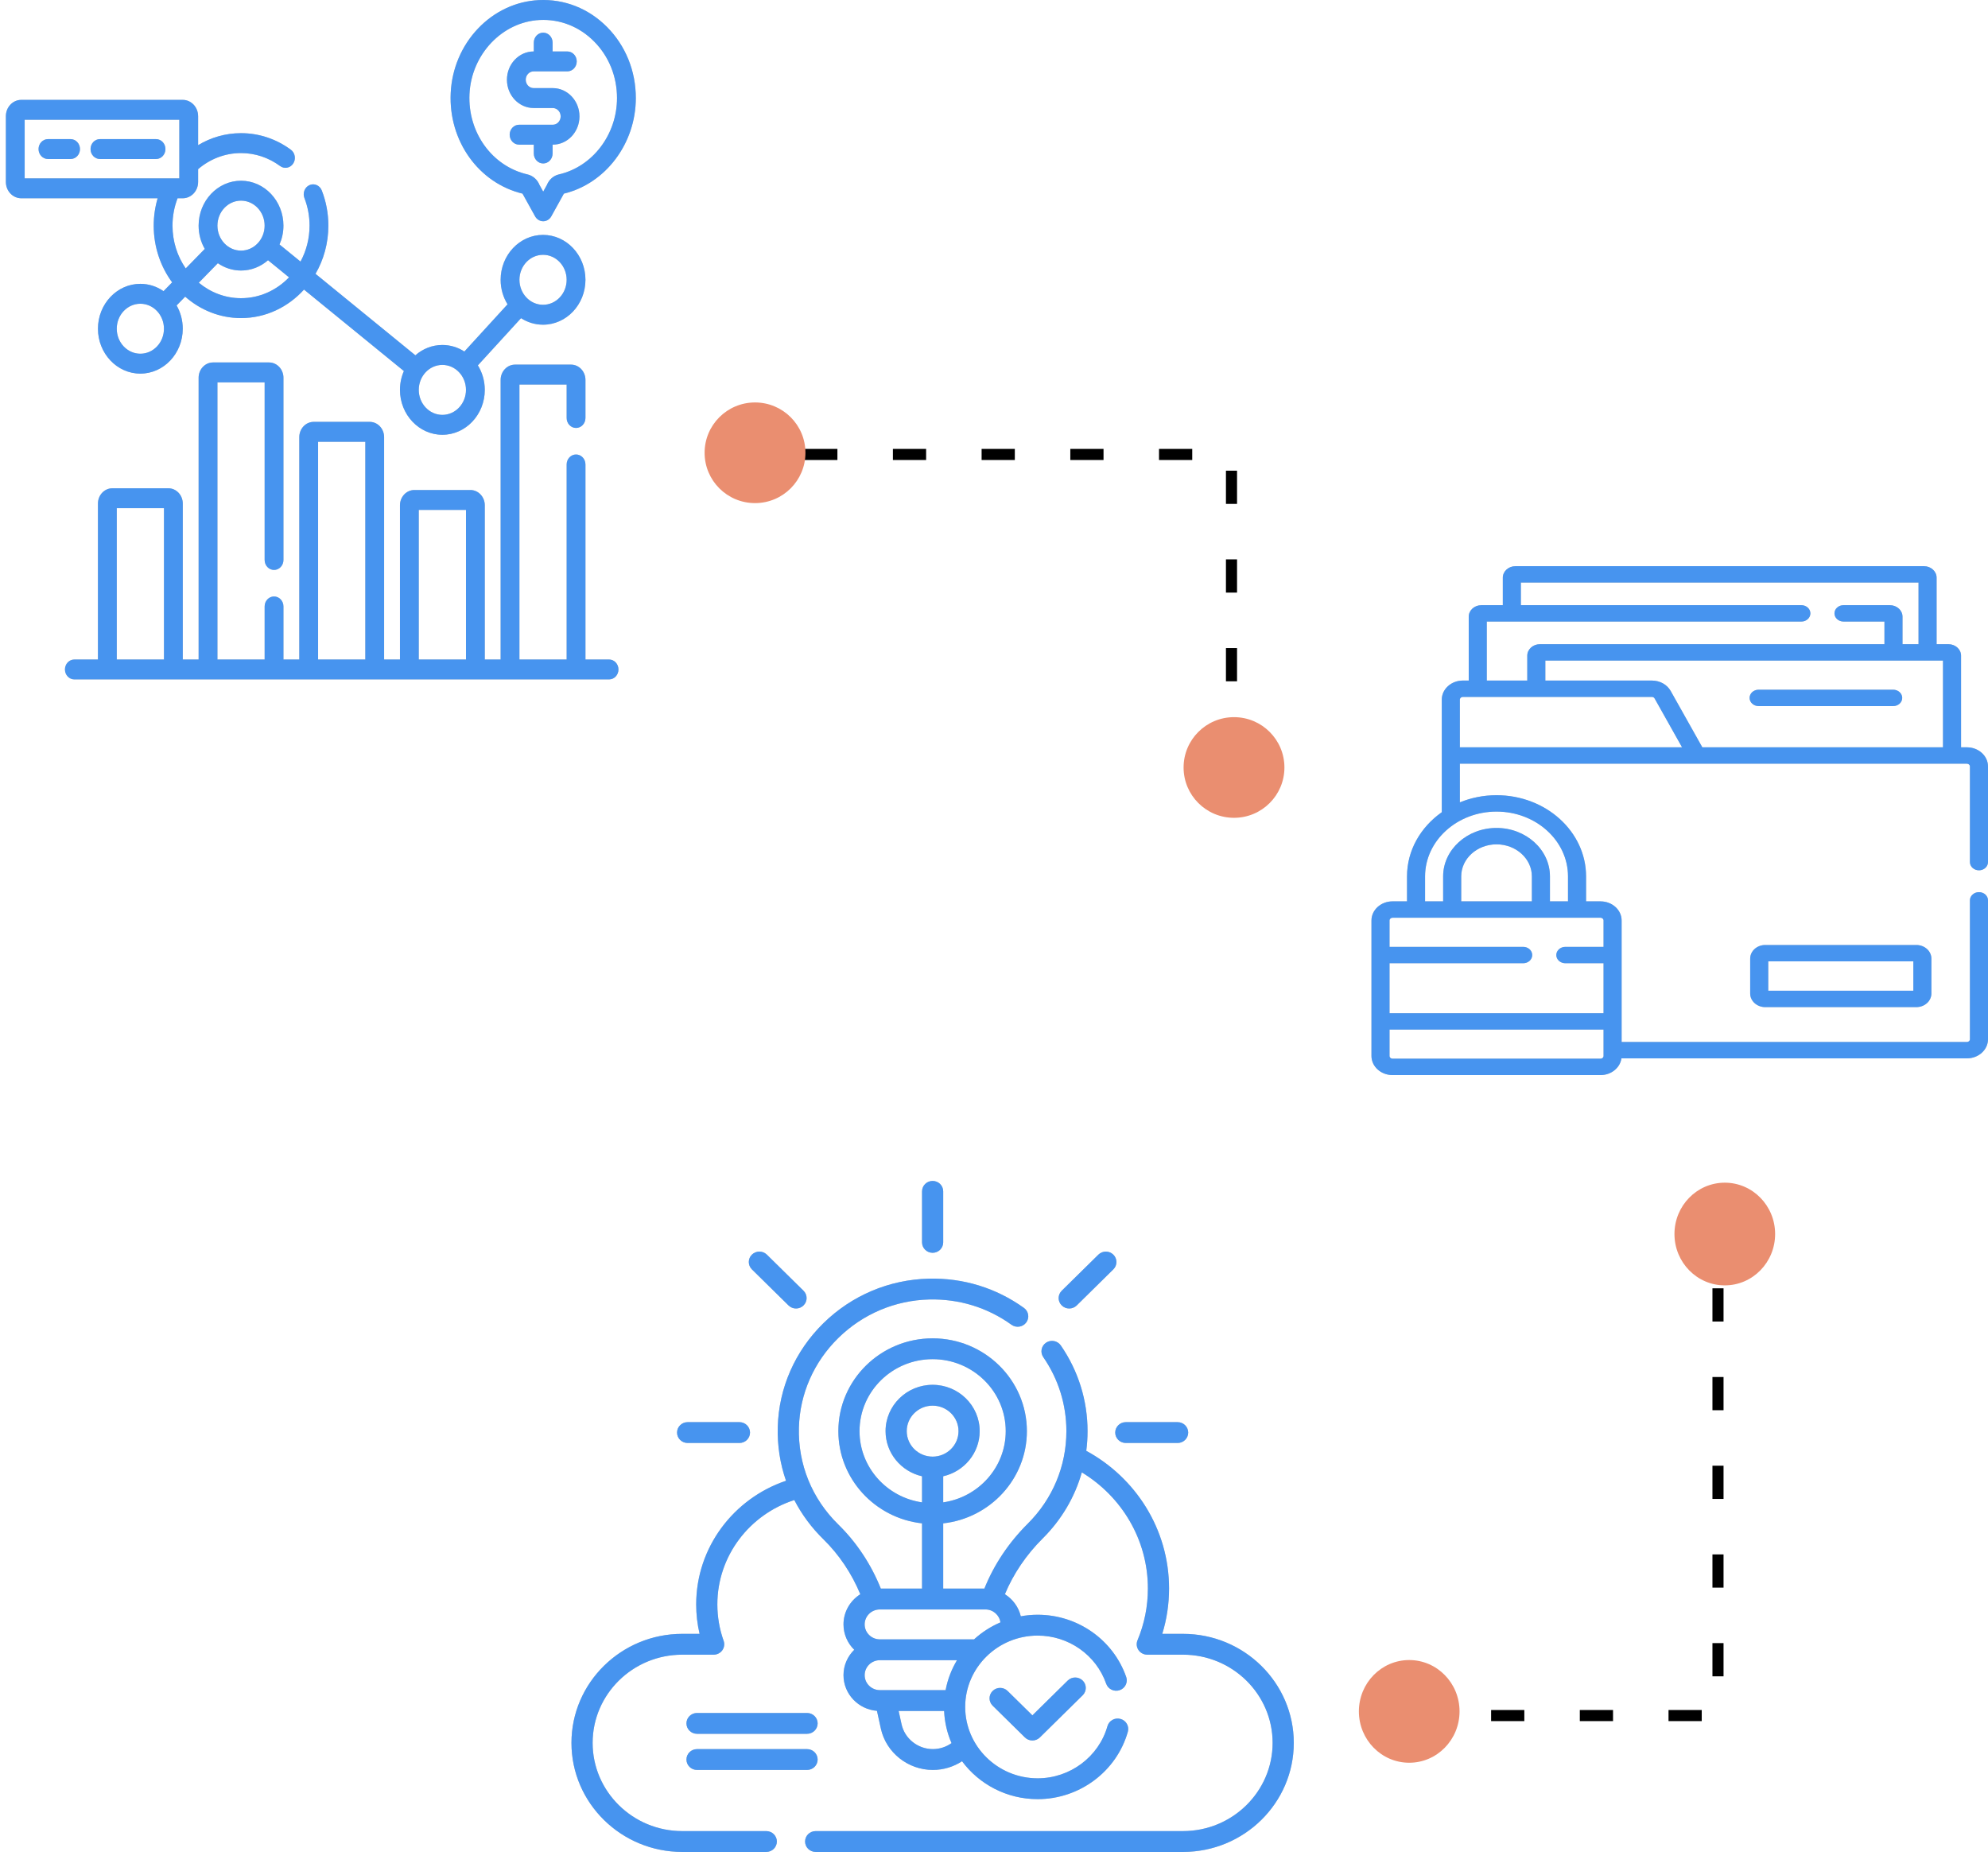 <svg width="158" height="149" viewBox="0 0 158 149" fill="none" xmlns="http://www.w3.org/2000/svg">
<g clip-path="url(#clip0)">
<path d="M48.406 52.418H46.53V36.914C46.53 36.477 46.196 36.123 45.783 36.123C45.37 36.123 45.036 36.477 45.036 36.914V52.418H41.283V30.563H45.036V33.223C45.036 33.66 45.37 34.014 45.783 34.014C46.196 34.014 46.53 33.66 46.53 33.223V30.194C46.53 29.525 46.016 28.981 45.385 28.981H40.935C40.303 28.981 39.789 29.525 39.789 30.194V52.418H38.529V40.159C38.529 39.49 38.015 38.946 37.383 38.946H32.934C32.302 38.946 31.788 39.49 31.788 40.159V52.418H30.528V34.743C30.528 34.074 30.014 33.53 29.382 33.53H24.933C24.301 33.53 23.787 34.074 23.787 34.743V52.418H22.527V48.199C22.527 47.762 22.192 47.408 21.78 47.408C21.367 47.408 21.033 47.762 21.033 48.199V52.418H17.28V30.39H21.033V44.508C21.033 44.945 21.367 45.299 21.78 45.299C22.192 45.299 22.527 44.945 22.527 44.508V30.021C22.527 29.352 22.013 28.808 21.381 28.808H16.932C16.3 28.808 15.786 29.352 15.786 30.021V52.418H14.526V40.022C14.526 39.353 14.012 38.809 13.38 38.809H8.93C8.299 38.809 7.785 39.353 7.785 40.022V52.418H5.909C5.496 52.418 5.162 52.772 5.162 53.209C5.162 53.646 5.496 54 5.909 54H48.406C48.819 54 49.153 53.646 49.153 53.209C49.153 52.772 48.819 52.418 48.406 52.418ZM13.032 52.418H9.279V40.391H13.032V52.418ZM29.034 52.418H25.281V35.112H29.034V52.418ZM37.035 52.418H33.282V40.528H37.035V52.418Z" fill="#C4C4C4"/>
<path d="M48.406 52.418H46.53V36.914C46.53 36.477 46.196 36.123 45.783 36.123C45.37 36.123 45.036 36.477 45.036 36.914V52.418H41.283V30.563H45.036V33.223C45.036 33.66 45.37 34.014 45.783 34.014C46.196 34.014 46.53 33.66 46.53 33.223V30.194C46.53 29.525 46.016 28.981 45.385 28.981H40.935C40.303 28.981 39.789 29.525 39.789 30.194V52.418H38.529V40.159C38.529 39.49 38.015 38.946 37.383 38.946H32.934C32.302 38.946 31.788 39.49 31.788 40.159V52.418H30.528V34.743C30.528 34.074 30.014 33.53 29.382 33.53H24.933C24.301 33.53 23.787 34.074 23.787 34.743V52.418H22.527V48.199C22.527 47.762 22.192 47.408 21.78 47.408C21.367 47.408 21.033 47.762 21.033 48.199V52.418H17.28V30.39H21.033V44.508C21.033 44.945 21.367 45.299 21.78 45.299C22.192 45.299 22.527 44.945 22.527 44.508V30.021C22.527 29.352 22.013 28.808 21.381 28.808H16.932C16.3 28.808 15.786 29.352 15.786 30.021V52.418H14.526V40.022C14.526 39.353 14.012 38.809 13.38 38.809H8.93C8.299 38.809 7.785 39.353 7.785 40.022V52.418H5.909C5.496 52.418 5.162 52.772 5.162 53.209C5.162 53.646 5.496 54 5.909 54H48.406C48.819 54 49.153 53.646 49.153 53.209C49.153 52.772 48.819 52.418 48.406 52.418ZM13.032 52.418H9.279V40.391H13.032V52.418ZM29.034 52.418H25.281V35.112H29.034V52.418ZM37.035 52.418H33.282V40.528H37.035V52.418Z" fill="#4794EF"/>
<path d="M12.216 17.933C12.216 19.631 12.764 21.195 13.68 22.441L12.997 23.141C12.467 22.773 11.834 22.559 11.155 22.559C9.297 22.559 7.785 24.16 7.785 26.127C7.785 28.095 9.297 29.696 11.155 29.696C13.014 29.696 14.525 28.095 14.525 26.127C14.525 25.45 14.347 24.817 14.036 24.277L14.718 23.578C15.922 24.641 17.47 25.282 19.156 25.282C21.122 25.282 22.898 24.411 24.162 23.016L32.1 29.491C31.9 29.947 31.788 30.454 31.788 30.988C31.788 32.956 33.3 34.557 35.158 34.557C37.017 34.557 38.529 32.956 38.529 30.988C38.529 30.27 38.326 29.6 37.98 29.04L41.41 25.288C41.921 25.617 42.52 25.807 43.159 25.807C45.018 25.807 46.53 24.206 46.53 22.239C46.53 20.271 45.018 18.67 43.159 18.67C41.301 18.67 39.789 20.271 39.789 22.239C39.789 22.957 39.991 23.626 40.338 24.187L36.907 27.939C36.397 27.609 35.798 27.419 35.158 27.419C34.343 27.419 33.596 27.727 33.012 28.239L25.076 21.764C25.723 20.648 26.097 19.336 26.097 17.933C26.097 16.969 25.922 16.03 25.576 15.141C25.42 14.737 24.983 14.544 24.602 14.71C24.22 14.876 24.038 15.339 24.195 15.743C24.465 16.44 24.602 17.177 24.602 17.933C24.602 18.973 24.34 19.948 23.884 20.791L22.215 19.43C22.414 18.974 22.526 18.468 22.526 17.933C22.526 15.966 21.015 14.365 19.156 14.365C17.298 14.365 15.786 15.966 15.786 17.933C15.786 18.61 15.965 19.244 16.275 19.783L14.761 21.334C14.101 20.38 13.71 19.204 13.71 17.933C13.71 17.164 13.854 16.43 14.113 15.758H14.523C15.198 15.758 15.746 15.177 15.746 14.463V13.444C16.68 12.646 17.866 12.166 19.156 12.166C20.273 12.166 21.347 12.523 22.262 13.197C22.601 13.447 23.066 13.358 23.302 13C23.538 12.641 23.454 12.148 23.115 11.899C21.948 11.039 20.579 10.584 19.156 10.584C17.917 10.584 16.754 10.931 15.746 11.536V9.234C15.746 8.519 15.197 7.938 14.523 7.938H1.69C1.016 7.938 0.467 8.519 0.467 9.234V14.463C0.467 15.177 1.016 15.758 1.69 15.758H12.529C12.327 16.446 12.216 17.176 12.216 17.933V17.933ZM11.155 28.114C10.12 28.114 9.279 27.223 9.279 26.127C9.279 25.032 10.12 24.141 11.155 24.141C12.19 24.141 13.031 25.032 13.031 26.127C13.031 27.223 12.19 28.114 11.155 28.114V28.114ZM43.16 20.252C44.194 20.252 45.036 21.143 45.036 22.239C45.036 23.334 44.194 24.225 43.16 24.225C42.125 24.225 41.283 23.334 41.283 22.239C41.283 21.143 42.125 20.252 43.16 20.252V20.252ZM35.158 29.002C36.193 29.002 37.035 29.893 37.035 30.988C37.035 32.084 36.193 32.975 35.158 32.975C34.124 32.975 33.282 32.084 33.282 30.988C33.282 29.893 34.124 29.002 35.158 29.002ZM19.156 15.947C20.191 15.947 21.032 16.838 21.032 17.933C21.032 19.029 20.191 19.92 19.156 19.92C18.122 19.92 17.28 19.029 17.28 17.933C17.28 16.838 18.122 15.947 19.156 15.947V15.947ZM17.314 20.92C17.844 21.287 18.477 21.502 19.156 21.502C19.971 21.502 20.719 21.194 21.302 20.683L22.971 22.044C21.988 23.067 20.641 23.7 19.156 23.7C17.891 23.7 16.726 23.239 15.801 22.47L17.314 20.92ZM1.961 14.176V9.52H14.252V14.176H1.961Z" fill="#C4C4C4"/>
<path d="M12.216 17.933C12.216 19.631 12.764 21.195 13.68 22.441L12.997 23.141C12.467 22.773 11.834 22.559 11.155 22.559C9.297 22.559 7.785 24.16 7.785 26.127C7.785 28.095 9.297 29.696 11.155 29.696C13.014 29.696 14.525 28.095 14.525 26.127C14.525 25.45 14.347 24.817 14.036 24.277L14.718 23.578C15.922 24.641 17.47 25.282 19.156 25.282C21.122 25.282 22.898 24.411 24.162 23.016L32.1 29.491C31.9 29.947 31.788 30.454 31.788 30.988C31.788 32.956 33.3 34.557 35.158 34.557C37.017 34.557 38.529 32.956 38.529 30.988C38.529 30.27 38.326 29.6 37.98 29.04L41.41 25.288C41.921 25.617 42.52 25.807 43.159 25.807C45.018 25.807 46.53 24.206 46.53 22.239C46.53 20.271 45.018 18.67 43.159 18.67C41.301 18.67 39.789 20.271 39.789 22.239C39.789 22.957 39.991 23.626 40.338 24.187L36.907 27.939C36.397 27.609 35.798 27.419 35.158 27.419C34.343 27.419 33.596 27.727 33.012 28.239L25.076 21.764C25.723 20.648 26.097 19.336 26.097 17.933C26.097 16.969 25.922 16.03 25.576 15.141C25.42 14.737 24.983 14.544 24.602 14.71C24.22 14.876 24.038 15.339 24.195 15.743C24.465 16.44 24.602 17.177 24.602 17.933C24.602 18.973 24.34 19.948 23.884 20.791L22.215 19.43C22.414 18.974 22.526 18.468 22.526 17.933C22.526 15.966 21.015 14.365 19.156 14.365C17.298 14.365 15.786 15.966 15.786 17.933C15.786 18.61 15.965 19.244 16.275 19.783L14.761 21.334C14.101 20.38 13.71 19.204 13.71 17.933C13.71 17.164 13.854 16.43 14.113 15.758H14.523C15.198 15.758 15.746 15.177 15.746 14.463V13.444C16.68 12.646 17.866 12.166 19.156 12.166C20.273 12.166 21.347 12.523 22.262 13.197C22.601 13.447 23.066 13.358 23.302 13C23.538 12.641 23.454 12.148 23.115 11.899C21.948 11.039 20.579 10.584 19.156 10.584C17.917 10.584 16.754 10.931 15.746 11.536V9.234C15.746 8.519 15.197 7.938 14.523 7.938H1.69C1.016 7.938 0.467 8.519 0.467 9.234V14.463C0.467 15.177 1.016 15.758 1.69 15.758H12.529C12.327 16.446 12.216 17.176 12.216 17.933V17.933ZM11.155 28.114C10.12 28.114 9.279 27.223 9.279 26.127C9.279 25.032 10.12 24.141 11.155 24.141C12.19 24.141 13.031 25.032 13.031 26.127C13.031 27.223 12.19 28.114 11.155 28.114V28.114ZM43.16 20.252C44.194 20.252 45.036 21.143 45.036 22.239C45.036 23.334 44.194 24.225 43.16 24.225C42.125 24.225 41.283 23.334 41.283 22.239C41.283 21.143 42.125 20.252 43.16 20.252V20.252ZM35.158 29.002C36.193 29.002 37.035 29.893 37.035 30.988C37.035 32.084 36.193 32.975 35.158 32.975C34.124 32.975 33.282 32.084 33.282 30.988C33.282 29.893 34.124 29.002 35.158 29.002ZM19.156 15.947C20.191 15.947 21.032 16.838 21.032 17.933C21.032 19.029 20.191 19.92 19.156 19.92C18.122 19.92 17.28 19.029 17.28 17.933C17.28 16.838 18.122 15.947 19.156 15.947V15.947ZM17.314 20.92C17.844 21.287 18.477 21.502 19.156 21.502C19.971 21.502 20.719 21.194 21.302 20.683L22.971 22.044C21.988 23.067 20.641 23.7 19.156 23.7C17.891 23.7 16.726 23.239 15.801 22.47L17.314 20.92ZM1.961 14.176V9.52H14.252V14.176H1.961Z" fill="#4794EF"/>
<path d="M5.609 11.057H3.812C3.399 11.057 3.064 11.411 3.064 11.848C3.064 12.285 3.399 12.639 3.812 12.639H5.61C6.022 12.639 6.357 12.285 6.357 11.848C6.357 11.411 6.022 11.057 5.609 11.057V11.057Z" fill="#C4C4C4"/>
<path d="M5.609 11.057H3.812C3.399 11.057 3.064 11.411 3.064 11.848C3.064 12.285 3.399 12.639 3.812 12.639H5.61C6.022 12.639 6.357 12.285 6.357 11.848C6.357 11.411 6.022 11.057 5.609 11.057V11.057Z" fill="#4794EF"/>
<path d="M12.402 11.057H7.943C7.53 11.057 7.196 11.411 7.196 11.848C7.196 12.285 7.53 12.639 7.943 12.639H12.402C12.815 12.639 13.149 12.285 13.149 11.848C13.149 11.411 12.815 11.057 12.402 11.057Z" fill="#C4C4C4"/>
<path d="M12.402 11.057H7.943C7.53 11.057 7.196 11.411 7.196 11.848C7.196 12.285 7.53 12.639 7.943 12.639H12.402C12.815 12.639 13.149 12.285 13.149 11.848C13.149 11.411 12.815 11.057 12.402 11.057Z" fill="#4794EF"/>
<path d="M41.532 15.391C41.54 15.41 41.55 15.429 41.56 15.448L42.528 17.194C42.662 17.436 42.907 17.585 43.172 17.585C43.437 17.585 43.682 17.436 43.816 17.194L44.784 15.448C44.794 15.429 44.804 15.41 44.813 15.391C48.132 14.59 50.533 11.409 50.533 7.793C50.533 5.644 49.724 3.642 48.255 2.156C46.787 0.672 44.858 -0.09 42.825 0.008C41.006 0.097 39.287 0.902 37.985 2.275C36.682 3.647 35.913 5.464 35.821 7.388C35.639 11.197 38.036 14.549 41.532 15.391V15.391ZM37.313 7.469C37.465 4.317 39.916 1.734 42.893 1.589C44.516 1.51 46.053 2.118 47.223 3.301C48.394 4.484 49.038 6.08 49.038 7.794C49.038 10.698 47.095 13.251 44.417 13.863C43.99 13.961 43.633 14.278 43.465 14.702L43.172 15.231L42.879 14.702C42.711 14.279 42.353 13.961 41.925 13.863C39.106 13.217 37.167 10.528 37.313 7.469V7.469Z" fill="#C4C4C4"/>
<path d="M41.532 15.391C41.54 15.41 41.55 15.429 41.56 15.448L42.528 17.194C42.662 17.436 42.907 17.585 43.172 17.585C43.437 17.585 43.682 17.436 43.816 17.194L44.784 15.448C44.794 15.429 44.804 15.41 44.813 15.391C48.132 14.59 50.533 11.409 50.533 7.793C50.533 5.644 49.724 3.642 48.255 2.156C46.787 0.672 44.858 -0.09 42.825 0.008C41.006 0.097 39.287 0.902 37.985 2.275C36.682 3.647 35.913 5.464 35.821 7.388C35.639 11.197 38.036 14.549 41.532 15.391V15.391ZM37.313 7.469C37.465 4.317 39.916 1.734 42.893 1.589C44.516 1.51 46.053 2.118 47.223 3.301C48.394 4.484 49.038 6.08 49.038 7.794C49.038 10.698 47.095 13.251 44.417 13.863C43.99 13.961 43.633 14.278 43.465 14.702L43.172 15.231L42.879 14.702C42.711 14.279 42.353 13.961 41.925 13.863C39.106 13.217 37.167 10.528 37.313 7.469V7.469Z" fill="#4794EF"/>
<path d="M42.412 8.585H43.932C44.278 8.585 44.56 8.883 44.56 9.25C44.56 9.617 44.278 9.915 43.932 9.915H41.254C40.841 9.915 40.507 10.269 40.507 10.706C40.507 11.143 40.841 11.497 41.254 11.497H42.425V12.2C42.425 12.637 42.759 12.991 43.172 12.991C43.585 12.991 43.919 12.637 43.919 12.2V11.497H43.932C45.102 11.497 46.054 10.489 46.054 9.25C46.054 8.011 45.102 7.003 43.932 7.003H42.412C42.066 7.003 41.784 6.704 41.784 6.337C41.784 5.971 42.066 5.672 42.412 5.672H45.09C45.503 5.672 45.837 5.318 45.837 4.881C45.837 4.444 45.503 4.09 45.09 4.09H43.919V3.387C43.919 2.95 43.585 2.596 43.172 2.596C42.759 2.596 42.425 2.95 42.425 3.387V4.09H42.412C41.242 4.09 40.29 5.098 40.29 6.338C40.29 7.577 41.242 8.585 42.412 8.585V8.585Z" fill="#C4C4C4"/>
<path d="M42.412 8.585H43.932C44.278 8.585 44.56 8.883 44.56 9.25C44.56 9.617 44.278 9.915 43.932 9.915H41.254C40.841 9.915 40.507 10.269 40.507 10.706C40.507 11.143 40.841 11.497 41.254 11.497H42.425V12.2C42.425 12.637 42.759 12.991 43.172 12.991C43.585 12.991 43.919 12.637 43.919 12.2V11.497H43.932C45.102 11.497 46.054 10.489 46.054 9.25C46.054 8.011 45.102 7.003 43.932 7.003H42.412C42.066 7.003 41.784 6.704 41.784 6.337C41.784 5.971 42.066 5.672 42.412 5.672H45.09C45.503 5.672 45.837 5.318 45.837 4.881C45.837 4.444 45.503 4.09 45.09 4.09H43.919V3.387C43.919 2.95 43.585 2.596 43.172 2.596C42.759 2.596 42.425 2.95 42.425 3.387V4.09H42.412C41.242 4.09 40.29 5.098 40.29 6.338C40.29 7.577 41.242 8.585 42.412 8.585V8.585Z" fill="#4794EF"/>
</g>
<path d="M74.122 99.573C74.587 99.573 74.963 99.202 74.963 98.745V94.689C74.963 94.232 74.587 93.861 74.122 93.861C73.658 93.861 73.281 94.232 73.281 94.689V98.745C73.281 99.202 73.658 99.573 74.122 99.573Z" fill="#C4C4C4"/>
<path d="M74.122 99.573C74.587 99.573 74.963 99.202 74.963 98.745V94.689C74.963 94.232 74.587 93.861 74.122 93.861C73.658 93.861 73.281 94.232 73.281 94.689V98.745C73.281 99.202 73.658 99.573 74.122 99.573Z" fill="#4794EF"/>
<path d="M54.65 114.689H58.769C59.233 114.689 59.61 114.318 59.61 113.861C59.61 113.404 59.233 113.033 58.769 113.033H54.65C54.186 113.033 53.809 113.404 53.809 113.861C53.809 114.318 54.186 114.689 54.65 114.689Z" fill="#C4C4C4"/>
<path d="M54.65 114.689H58.769C59.233 114.689 59.61 114.318 59.61 113.861C59.61 113.404 59.233 113.033 58.769 113.033H54.65C54.186 113.033 53.809 113.404 53.809 113.861C53.809 114.318 54.186 114.689 54.65 114.689Z" fill="#4794EF"/>
<path d="M89.475 114.689H93.594C94.059 114.689 94.435 114.318 94.435 113.861C94.435 113.404 94.059 113.033 93.594 113.033H89.475C89.011 113.033 88.634 113.404 88.634 113.861C88.634 114.318 89.011 114.689 89.475 114.689Z" fill="#C4C4C4"/>
<path d="M89.475 114.689H93.594C94.059 114.689 94.435 114.318 94.435 113.861C94.435 113.404 94.059 113.033 93.594 113.033H89.475C89.011 113.033 88.634 113.404 88.634 113.861C88.634 114.318 89.011 114.689 89.475 114.689Z" fill="#4794EF"/>
<path d="M84.978 104C85.193 104 85.409 103.919 85.573 103.758L88.485 100.89C88.814 100.566 88.814 100.042 88.485 99.719C88.157 99.395 87.624 99.395 87.296 99.719L84.383 102.587C84.055 102.91 84.055 103.434 84.384 103.758C84.548 103.919 84.763 104 84.978 104Z" fill="#C4C4C4"/>
<path d="M84.978 104C85.193 104 85.409 103.919 85.573 103.758L88.485 100.89C88.814 100.566 88.814 100.042 88.485 99.719C88.157 99.395 87.624 99.395 87.296 99.719L84.383 102.587C84.055 102.91 84.055 103.434 84.384 103.758C84.548 103.919 84.763 104 84.978 104Z" fill="#4794EF"/>
<path d="M62.671 103.758C62.835 103.919 63.051 104 63.266 104C63.481 104 63.696 103.919 63.86 103.758C64.189 103.434 64.189 102.91 63.86 102.587L60.948 99.719C60.619 99.395 60.087 99.395 59.758 99.719C59.43 100.042 59.43 100.566 59.758 100.89L62.671 103.758Z" fill="#C4C4C4"/>
<path d="M62.671 103.758C62.835 103.919 63.051 104 63.266 104C63.481 104 63.696 103.919 63.86 103.758C64.189 103.434 64.189 102.91 63.86 102.587L60.948 99.719C60.619 99.395 60.087 99.395 59.758 99.719C59.43 100.042 59.43 100.566 59.758 100.89L62.671 103.758Z" fill="#4794EF"/>
<path d="M55.397 137.804H64.143C64.607 137.804 64.984 137.433 64.984 136.976C64.984 136.519 64.607 136.148 64.143 136.148H55.397C54.933 136.148 54.556 136.519 54.556 136.976C54.556 137.433 54.933 137.804 55.397 137.804Z" fill="#C4C4C4"/>
<path d="M55.397 137.804H64.143C64.607 137.804 64.984 137.433 64.984 136.976C64.984 136.519 64.607 136.148 64.143 136.148H55.397C54.933 136.148 54.556 136.519 54.556 136.976C54.556 137.433 54.933 137.804 55.397 137.804Z" fill="#4794EF"/>
<path d="M55.397 140.676H64.143C64.607 140.676 64.984 140.305 64.984 139.848C64.984 139.39 64.607 139.02 64.143 139.02H55.397C54.933 139.02 54.556 139.39 54.556 139.848C54.556 140.305 54.933 140.676 55.397 140.676Z" fill="#C4C4C4"/>
<path d="M55.397 140.676H64.143C64.607 140.676 64.984 140.305 64.984 139.848C64.984 139.39 64.607 139.02 64.143 139.02H55.397C54.933 139.02 54.556 139.39 54.556 139.848C54.556 140.305 54.933 140.676 55.397 140.676Z" fill="#4794EF"/>
<path d="M94.024 129.859H92.374C92.732 128.693 92.913 127.485 92.913 126.252C92.913 121.544 90.252 117.437 86.333 115.312C86.4 114.797 86.435 114.275 86.435 113.747C86.435 111.304 85.699 108.948 84.308 106.935C84.046 106.557 83.523 106.459 83.139 106.716C82.755 106.974 82.656 107.489 82.917 107.867C84.118 109.604 84.753 111.638 84.753 113.747C84.753 116.522 83.661 119.136 81.677 121.109C80.165 122.613 78.987 124.382 78.236 126.263H74.963V121.077C78.7 120.664 81.614 117.535 81.614 113.747C81.614 109.68 78.253 106.371 74.122 106.371C69.991 106.371 66.63 109.68 66.63 113.747C66.63 117.535 69.544 120.664 73.281 121.077V126.263H70.005C69.237 124.34 68.08 122.591 66.626 121.168C64.528 119.114 63.416 116.376 63.495 113.46C63.568 110.783 64.679 108.257 66.624 106.347C68.569 104.436 71.138 103.348 73.857 103.283C76.227 103.227 78.484 103.921 80.388 105.291C80.763 105.561 81.289 105.48 81.563 105.111C81.837 104.742 81.755 104.224 81.38 103.954C79.174 102.367 76.556 101.561 73.816 101.628C70.664 101.703 67.688 102.963 65.436 105.174C63.185 107.386 61.898 110.312 61.814 113.415C61.773 114.897 61.999 116.339 62.47 117.692C58.322 119.091 55.331 122.969 55.331 127.522C55.331 128.312 55.422 129.095 55.601 129.859H54.22C49.367 129.859 45.418 133.747 45.418 138.526C45.418 143.304 49.367 147.192 54.22 147.192H60.902C61.366 147.192 61.743 146.821 61.743 146.364C61.743 145.907 61.366 145.536 60.902 145.536H54.22C50.294 145.536 47.1 142.391 47.1 138.526C47.1 134.66 50.294 131.515 54.22 131.515H56.719C56.992 131.515 57.248 131.385 57.406 131.166C57.563 130.947 57.603 130.666 57.513 130.413C57.181 129.482 57.013 128.509 57.013 127.522C57.013 123.653 59.583 120.367 63.129 119.224C63.716 120.361 64.491 121.412 65.441 122.342C66.69 123.565 67.693 125.063 68.375 126.711C67.573 127.217 67.039 128.102 67.039 129.108C67.039 129.896 67.366 130.61 67.893 131.125C67.366 131.641 67.039 132.355 67.039 133.143C67.039 134.635 68.212 135.862 69.698 135.978L70.008 137.392C70.425 139.295 72.162 140.676 74.14 140.676C74.987 140.676 75.788 140.423 76.461 139.985C77.816 141.809 80.004 142.997 82.47 142.997C85.797 142.997 88.745 140.794 89.638 137.64C89.762 137.2 89.501 136.743 89.053 136.62C88.606 136.497 88.142 136.755 88.017 137.195C87.326 139.636 85.045 141.341 82.47 141.341C79.294 141.341 76.71 138.796 76.71 135.669C76.71 132.542 79.294 129.997 82.47 129.997C84.928 129.997 87.116 131.535 87.916 133.823C88.067 134.255 88.546 134.485 88.985 134.336C89.424 134.188 89.658 133.716 89.507 133.284C88.473 130.328 85.645 128.341 82.47 128.341C82.012 128.341 81.565 128.384 81.13 128.463C80.956 127.729 80.493 127.103 79.866 126.709C80.536 125.095 81.563 123.576 82.873 122.274C84.367 120.788 85.424 118.987 85.98 117.026C89.127 118.933 91.231 122.354 91.231 126.252C91.231 127.675 90.953 129.061 90.405 130.372C90.298 130.627 90.328 130.918 90.484 131.148C90.64 131.377 90.902 131.515 91.183 131.515H94.024C97.95 131.515 101.144 134.66 101.144 138.525C101.144 142.391 97.95 145.536 94.024 145.536H64.826C64.362 145.536 63.985 145.906 63.985 146.364C63.985 146.821 64.362 147.192 64.826 147.192H94.024C98.878 147.192 102.826 143.304 102.826 138.525C102.826 133.747 98.878 129.859 94.024 129.859V129.859ZM74.122 115.774C72.987 115.774 72.064 114.865 72.064 113.747C72.064 112.63 72.987 111.721 74.122 111.721C75.257 111.721 76.18 112.63 76.18 113.747C76.18 114.865 75.257 115.774 74.122 115.774ZM68.312 113.747C68.312 110.593 70.918 108.027 74.122 108.027C77.326 108.027 79.932 110.593 79.932 113.747C79.932 116.621 77.77 119.005 74.963 119.408V117.334C76.621 116.958 77.862 115.493 77.862 113.747C77.862 111.717 76.184 110.065 74.122 110.065C72.06 110.065 70.382 111.717 70.382 113.747C70.382 115.493 71.623 116.958 73.281 117.334V119.408C70.475 119.005 68.312 116.621 68.312 113.747ZM74.14 139.019C72.949 139.019 71.903 138.188 71.652 137.042L71.421 135.988H75.036C75.075 136.891 75.281 137.753 75.625 138.543C75.203 138.844 74.687 139.019 74.14 139.019V139.019ZM75.154 134.332H69.928C69.262 134.332 68.721 133.798 68.721 133.143C68.721 132.487 69.262 131.953 69.928 131.953H76.059C75.625 132.676 75.315 133.478 75.154 134.332V134.332ZM77.415 130.297H69.928C69.262 130.297 68.72 129.764 68.72 129.108C68.72 128.452 69.262 127.919 69.928 127.919H78.316C78.926 127.919 79.431 128.367 79.511 128.947C78.735 129.279 78.028 129.738 77.415 130.297Z" fill="#C4C4C4"/>
<path d="M94.024 129.859H92.374C92.732 128.693 92.913 127.485 92.913 126.252C92.913 121.544 90.252 117.437 86.333 115.312C86.4 114.797 86.435 114.275 86.435 113.747C86.435 111.304 85.699 108.948 84.308 106.935C84.046 106.557 83.523 106.459 83.139 106.716C82.755 106.974 82.656 107.489 82.917 107.867C84.118 109.604 84.753 111.638 84.753 113.747C84.753 116.522 83.661 119.136 81.677 121.109C80.165 122.613 78.987 124.382 78.236 126.263H74.963V121.077C78.7 120.664 81.614 117.535 81.614 113.747C81.614 109.68 78.253 106.371 74.122 106.371C69.991 106.371 66.63 109.68 66.63 113.747C66.63 117.535 69.544 120.664 73.281 121.077V126.263H70.005C69.237 124.34 68.08 122.591 66.626 121.168C64.528 119.114 63.416 116.376 63.495 113.46C63.568 110.783 64.679 108.257 66.624 106.347C68.569 104.436 71.138 103.348 73.857 103.283C76.227 103.227 78.484 103.921 80.388 105.291C80.763 105.561 81.289 105.48 81.563 105.111C81.837 104.742 81.755 104.224 81.38 103.954C79.174 102.367 76.556 101.561 73.816 101.628C70.664 101.703 67.688 102.963 65.436 105.174C63.185 107.386 61.898 110.312 61.814 113.415C61.773 114.897 61.999 116.339 62.47 117.692C58.322 119.091 55.331 122.969 55.331 127.522C55.331 128.312 55.422 129.095 55.601 129.859H54.22C49.367 129.859 45.418 133.747 45.418 138.526C45.418 143.304 49.367 147.192 54.22 147.192H60.902C61.366 147.192 61.743 146.821 61.743 146.364C61.743 145.907 61.366 145.536 60.902 145.536H54.22C50.294 145.536 47.1 142.391 47.1 138.526C47.1 134.66 50.294 131.515 54.22 131.515H56.719C56.992 131.515 57.248 131.385 57.406 131.166C57.563 130.947 57.603 130.666 57.513 130.413C57.181 129.482 57.013 128.509 57.013 127.522C57.013 123.653 59.583 120.367 63.129 119.224C63.716 120.361 64.491 121.412 65.441 122.342C66.69 123.565 67.693 125.063 68.375 126.711C67.573 127.217 67.039 128.102 67.039 129.108C67.039 129.896 67.366 130.61 67.893 131.125C67.366 131.641 67.039 132.355 67.039 133.143C67.039 134.635 68.212 135.862 69.698 135.978L70.008 137.392C70.425 139.295 72.162 140.676 74.14 140.676C74.987 140.676 75.788 140.423 76.461 139.985C77.816 141.809 80.004 142.997 82.47 142.997C85.797 142.997 88.745 140.794 89.638 137.64C89.762 137.2 89.501 136.743 89.053 136.62C88.606 136.497 88.142 136.755 88.017 137.195C87.326 139.636 85.045 141.341 82.47 141.341C79.294 141.341 76.71 138.796 76.71 135.669C76.71 132.542 79.294 129.997 82.47 129.997C84.928 129.997 87.116 131.535 87.916 133.823C88.067 134.255 88.546 134.485 88.985 134.336C89.424 134.188 89.658 133.716 89.507 133.284C88.473 130.328 85.645 128.341 82.47 128.341C82.012 128.341 81.565 128.384 81.13 128.463C80.956 127.729 80.493 127.103 79.866 126.709C80.536 125.095 81.563 123.576 82.873 122.274C84.367 120.788 85.424 118.987 85.98 117.026C89.127 118.933 91.231 122.354 91.231 126.252C91.231 127.675 90.953 129.061 90.405 130.372C90.298 130.627 90.328 130.918 90.484 131.148C90.64 131.377 90.902 131.515 91.183 131.515H94.024C97.95 131.515 101.144 134.66 101.144 138.525C101.144 142.391 97.95 145.536 94.024 145.536H64.826C64.362 145.536 63.985 145.906 63.985 146.364C63.985 146.821 64.362 147.192 64.826 147.192H94.024C98.878 147.192 102.826 143.304 102.826 138.525C102.826 133.747 98.878 129.859 94.024 129.859V129.859ZM74.122 115.774C72.987 115.774 72.064 114.865 72.064 113.747C72.064 112.63 72.987 111.721 74.122 111.721C75.257 111.721 76.18 112.63 76.18 113.747C76.18 114.865 75.257 115.774 74.122 115.774ZM68.312 113.747C68.312 110.593 70.918 108.027 74.122 108.027C77.326 108.027 79.932 110.593 79.932 113.747C79.932 116.621 77.77 119.005 74.963 119.408V117.334C76.621 116.958 77.862 115.493 77.862 113.747C77.862 111.717 76.184 110.065 74.122 110.065C72.06 110.065 70.382 111.717 70.382 113.747C70.382 115.493 71.623 116.958 73.281 117.334V119.408C70.475 119.005 68.312 116.621 68.312 113.747ZM74.14 139.019C72.949 139.019 71.903 138.188 71.652 137.042L71.421 135.988H75.036C75.075 136.891 75.281 137.753 75.625 138.543C75.203 138.844 74.687 139.019 74.14 139.019V139.019ZM75.154 134.332H69.928C69.262 134.332 68.721 133.798 68.721 133.143C68.721 132.487 69.262 131.953 69.928 131.953H76.059C75.625 132.676 75.315 133.478 75.154 134.332V134.332ZM77.415 130.297H69.928C69.262 130.297 68.72 129.764 68.72 129.108C68.72 128.452 69.262 127.919 69.928 127.919H78.316C78.926 127.919 79.431 128.367 79.511 128.947C78.735 129.279 78.028 129.738 77.415 130.297Z" fill="#4794EF"/>
<path d="M84.859 133.571L82.051 136.336L80.081 134.397C79.753 134.073 79.22 134.073 78.892 134.397C78.563 134.72 78.563 135.244 78.892 135.568L81.456 138.092C81.614 138.248 81.828 138.335 82.051 138.335C82.274 138.335 82.488 138.248 82.645 138.092L86.048 134.742C86.377 134.418 86.377 133.894 86.048 133.571C85.72 133.248 85.187 133.248 84.859 133.571Z" fill="#C4C4C4"/>
<path d="M84.859 133.571L82.051 136.336L80.081 134.397C79.753 134.073 79.22 134.073 78.892 134.397C78.563 134.72 78.563 135.244 78.892 135.568L81.456 138.092C81.614 138.248 81.828 138.335 82.051 138.335C82.274 138.335 82.488 138.248 82.645 138.092L86.048 134.742C86.377 134.418 86.377 133.894 86.048 133.571C85.72 133.248 85.187 133.248 84.859 133.571Z" fill="#4794EF"/>
<path d="M111.459 136.353H136.541V97.529" stroke="black" stroke-width="0.882" stroke-dasharray="2.64 4.41"/>
<ellipse cx="137.081" cy="98.081" rx="4" ry="4.081" fill="#EA8E70"/>
<ellipse cx="112" cy="136.022" rx="4" ry="4.081" fill="#EA8E70"/>
<path d="M97.875 61.2V36.12L59.807 36.12" stroke="black" stroke-width="0.882" stroke-dasharray="2.64 4.41"/>
<ellipse cx="60.007" cy="35.987" rx="4" ry="4.007" transform="rotate(-90 60.007 35.987)" fill="#EA8E70"/>
<ellipse cx="98.075" cy="61" rx="4" ry="4.007" transform="rotate(-90 98.075 61)" fill="#EA8E70"/>
<path d="M157.282 69.172C157.679 69.172 158 68.881 158 68.521V60.916C158 60.078 157.249 59.397 156.325 59.397H155.859V52.111C155.859 51.608 155.408 51.2 154.854 51.2H153.915V45.911C153.915 45.409 153.464 45 152.91 45H120.444C119.89 45 119.439 45.409 119.439 45.911V48.1H117.735C117.181 48.1 116.73 48.508 116.73 49.011V54.091H116.263C115.34 54.091 114.588 54.772 114.588 55.609V60.048V64.556C112.909 65.737 111.825 67.583 111.825 69.654V71.64H110.675C109.751 71.64 109 72.322 109 73.159V83.929C109 84.766 109.751 85.448 110.675 85.448H127.206C128.058 85.448 128.762 84.867 128.866 84.119H156.325C157.249 84.119 158 83.438 158 82.601V71.558C158 71.199 157.679 70.908 157.282 70.908C156.886 70.908 156.564 71.199 156.564 71.558V82.601C156.564 82.72 156.457 82.818 156.325 82.818H128.881V73.159C128.881 72.322 128.129 71.641 127.206 71.641H126.056V69.655C126.056 66.097 122.864 63.203 118.94 63.203C117.901 63.203 116.915 63.408 116.024 63.772V60.699H156.325C156.457 60.699 156.564 60.796 156.564 60.916V68.521C156.564 68.881 156.886 69.172 157.282 69.172ZM127.445 83.929C127.445 84.049 127.338 84.146 127.206 84.146H110.675C110.543 84.146 110.436 84.049 110.436 83.929V81.832H127.445V83.929ZM127.206 72.942C127.338 72.942 127.445 73.04 127.445 73.159V75.257H124.408C124.012 75.257 123.69 75.548 123.69 75.907C123.69 76.267 124.012 76.558 124.408 76.558H127.445V80.53H110.436V76.558H121.059C121.455 76.558 121.776 76.267 121.776 75.907C121.776 75.548 121.455 75.257 121.059 75.257H110.436V73.159C110.436 73.04 110.543 72.942 110.675 72.942H127.206ZM116.132 71.641V69.655C116.132 68.25 117.392 67.108 118.94 67.108C120.489 67.108 121.749 68.25 121.749 69.655V71.641H116.132ZM118.94 64.505C122.072 64.505 124.62 66.815 124.62 69.655V71.641H123.185V69.655C123.185 67.533 121.281 65.806 118.94 65.806C116.6 65.806 114.696 67.533 114.696 69.655V71.641H113.26V69.655C113.261 66.815 115.808 64.505 118.94 64.505V64.505ZM118.165 49.401H143.166C143.562 49.401 143.884 49.11 143.884 48.751C143.884 48.391 143.562 48.1 143.166 48.1H120.875V46.302H152.479V51.2H151.205V49.011C151.205 48.508 150.755 48.1 150.2 48.1H146.516C146.119 48.1 145.798 48.391 145.798 48.751C145.798 49.11 146.119 49.401 146.516 49.401H149.77V51.2H122.388C121.834 51.2 121.383 51.608 121.383 52.111V54.091H118.165V49.401ZM116.024 59.397V55.609C116.024 55.49 116.131 55.392 116.263 55.392H131.289C131.38 55.392 131.461 55.438 131.502 55.511L133.685 59.397H116.024ZM154.423 59.397H135.296L132.781 54.92C132.494 54.408 131.922 54.091 131.289 54.091H122.818V52.501H154.423V59.397H154.423Z" fill="#C4C4C4"/>
<path d="M157.282 69.172C157.679 69.172 158 68.881 158 68.521V60.916C158 60.078 157.249 59.397 156.325 59.397H155.859V52.111C155.859 51.608 155.408 51.2 154.854 51.2H153.915V45.911C153.915 45.409 153.464 45 152.91 45H120.444C119.89 45 119.439 45.409 119.439 45.911V48.1H117.735C117.181 48.1 116.73 48.508 116.73 49.011V54.091H116.263C115.34 54.091 114.588 54.772 114.588 55.609V60.048V64.556C112.909 65.737 111.825 67.583 111.825 69.654V71.64H110.675C109.751 71.64 109 72.322 109 73.159V83.929C109 84.766 109.751 85.448 110.675 85.448H127.206C128.058 85.448 128.762 84.867 128.866 84.119H156.325C157.249 84.119 158 83.438 158 82.601V71.558C158 71.199 157.679 70.908 157.282 70.908C156.886 70.908 156.564 71.199 156.564 71.558V82.601C156.564 82.72 156.457 82.818 156.325 82.818H128.881V73.159C128.881 72.322 128.129 71.641 127.206 71.641H126.056V69.655C126.056 66.097 122.864 63.203 118.94 63.203C117.901 63.203 116.915 63.408 116.024 63.772V60.699H156.325C156.457 60.699 156.564 60.796 156.564 60.916V68.521C156.564 68.881 156.886 69.172 157.282 69.172ZM127.445 83.929C127.445 84.049 127.338 84.146 127.206 84.146H110.675C110.543 84.146 110.436 84.049 110.436 83.929V81.832H127.445V83.929ZM127.206 72.942C127.338 72.942 127.445 73.04 127.445 73.159V75.257H124.408C124.012 75.257 123.69 75.548 123.69 75.907C123.69 76.267 124.012 76.558 124.408 76.558H127.445V80.53H110.436V76.558H121.059C121.455 76.558 121.776 76.267 121.776 75.907C121.776 75.548 121.455 75.257 121.059 75.257H110.436V73.159C110.436 73.04 110.543 72.942 110.675 72.942H127.206ZM116.132 71.641V69.655C116.132 68.25 117.392 67.108 118.94 67.108C120.489 67.108 121.749 68.25 121.749 69.655V71.641H116.132ZM118.94 64.505C122.072 64.505 124.62 66.815 124.62 69.655V71.641H123.185V69.655C123.185 67.533 121.281 65.806 118.94 65.806C116.6 65.806 114.696 67.533 114.696 69.655V71.641H113.26V69.655C113.261 66.815 115.808 64.505 118.94 64.505V64.505ZM118.165 49.401H143.166C143.562 49.401 143.884 49.11 143.884 48.751C143.884 48.391 143.562 48.1 143.166 48.1H120.875V46.302H152.479V51.2H151.205V49.011C151.205 48.508 150.755 48.1 150.2 48.1H146.516C146.119 48.1 145.798 48.391 145.798 48.751C145.798 49.11 146.119 49.401 146.516 49.401H149.77V51.2H122.388C121.834 51.2 121.383 51.608 121.383 52.111V54.091H118.165V49.401ZM116.024 59.397V55.609C116.024 55.49 116.131 55.392 116.263 55.392H131.289C131.38 55.392 131.461 55.438 131.502 55.511L133.685 59.397H116.024ZM154.423 59.397H135.296L132.781 54.92C132.494 54.408 131.922 54.091 131.289 54.091H122.818V52.501H154.423V59.397H154.423Z" fill="#4794EF"/>
<path d="M139.77 56.12H150.464C150.861 56.12 151.182 55.828 151.182 55.469C151.182 55.109 150.861 54.818 150.464 54.818H139.77C139.373 54.818 139.052 55.109 139.052 55.469C139.052 55.828 139.373 56.12 139.77 56.12Z" fill="#C4C4C4"/>
<path d="M139.77 56.12H150.464C150.861 56.12 151.182 55.828 151.182 55.469C151.182 55.109 150.861 54.818 150.464 54.818H139.77C139.373 54.818 139.052 55.109 139.052 55.469C139.052 55.828 139.373 56.12 139.77 56.12Z" fill="#4794EF"/>
<path d="M140.295 75.109C139.635 75.109 139.099 75.595 139.099 76.193V78.962C139.099 79.56 139.635 80.046 140.295 80.046H152.305C152.965 80.046 153.501 79.56 153.501 78.962V76.193C153.501 75.595 152.965 75.109 152.305 75.109H140.295ZM152.066 78.745H140.534V76.41H152.066V78.745Z" fill="#C4C4C4"/>
<path d="M140.295 75.109C139.635 75.109 139.099 75.595 139.099 76.193V78.962C139.099 79.56 139.635 80.046 140.295 80.046H152.305C152.965 80.046 153.501 79.56 153.501 78.962V76.193C153.501 75.595 152.965 75.109 152.305 75.109H140.295ZM152.066 78.745H140.534V76.41H152.066V78.745Z" fill="#4794EF"/>
<defs>
<clipPath id="clip0">
<rect width="51" height="54" fill="white"/>
</clipPath>
</defs>
</svg>
